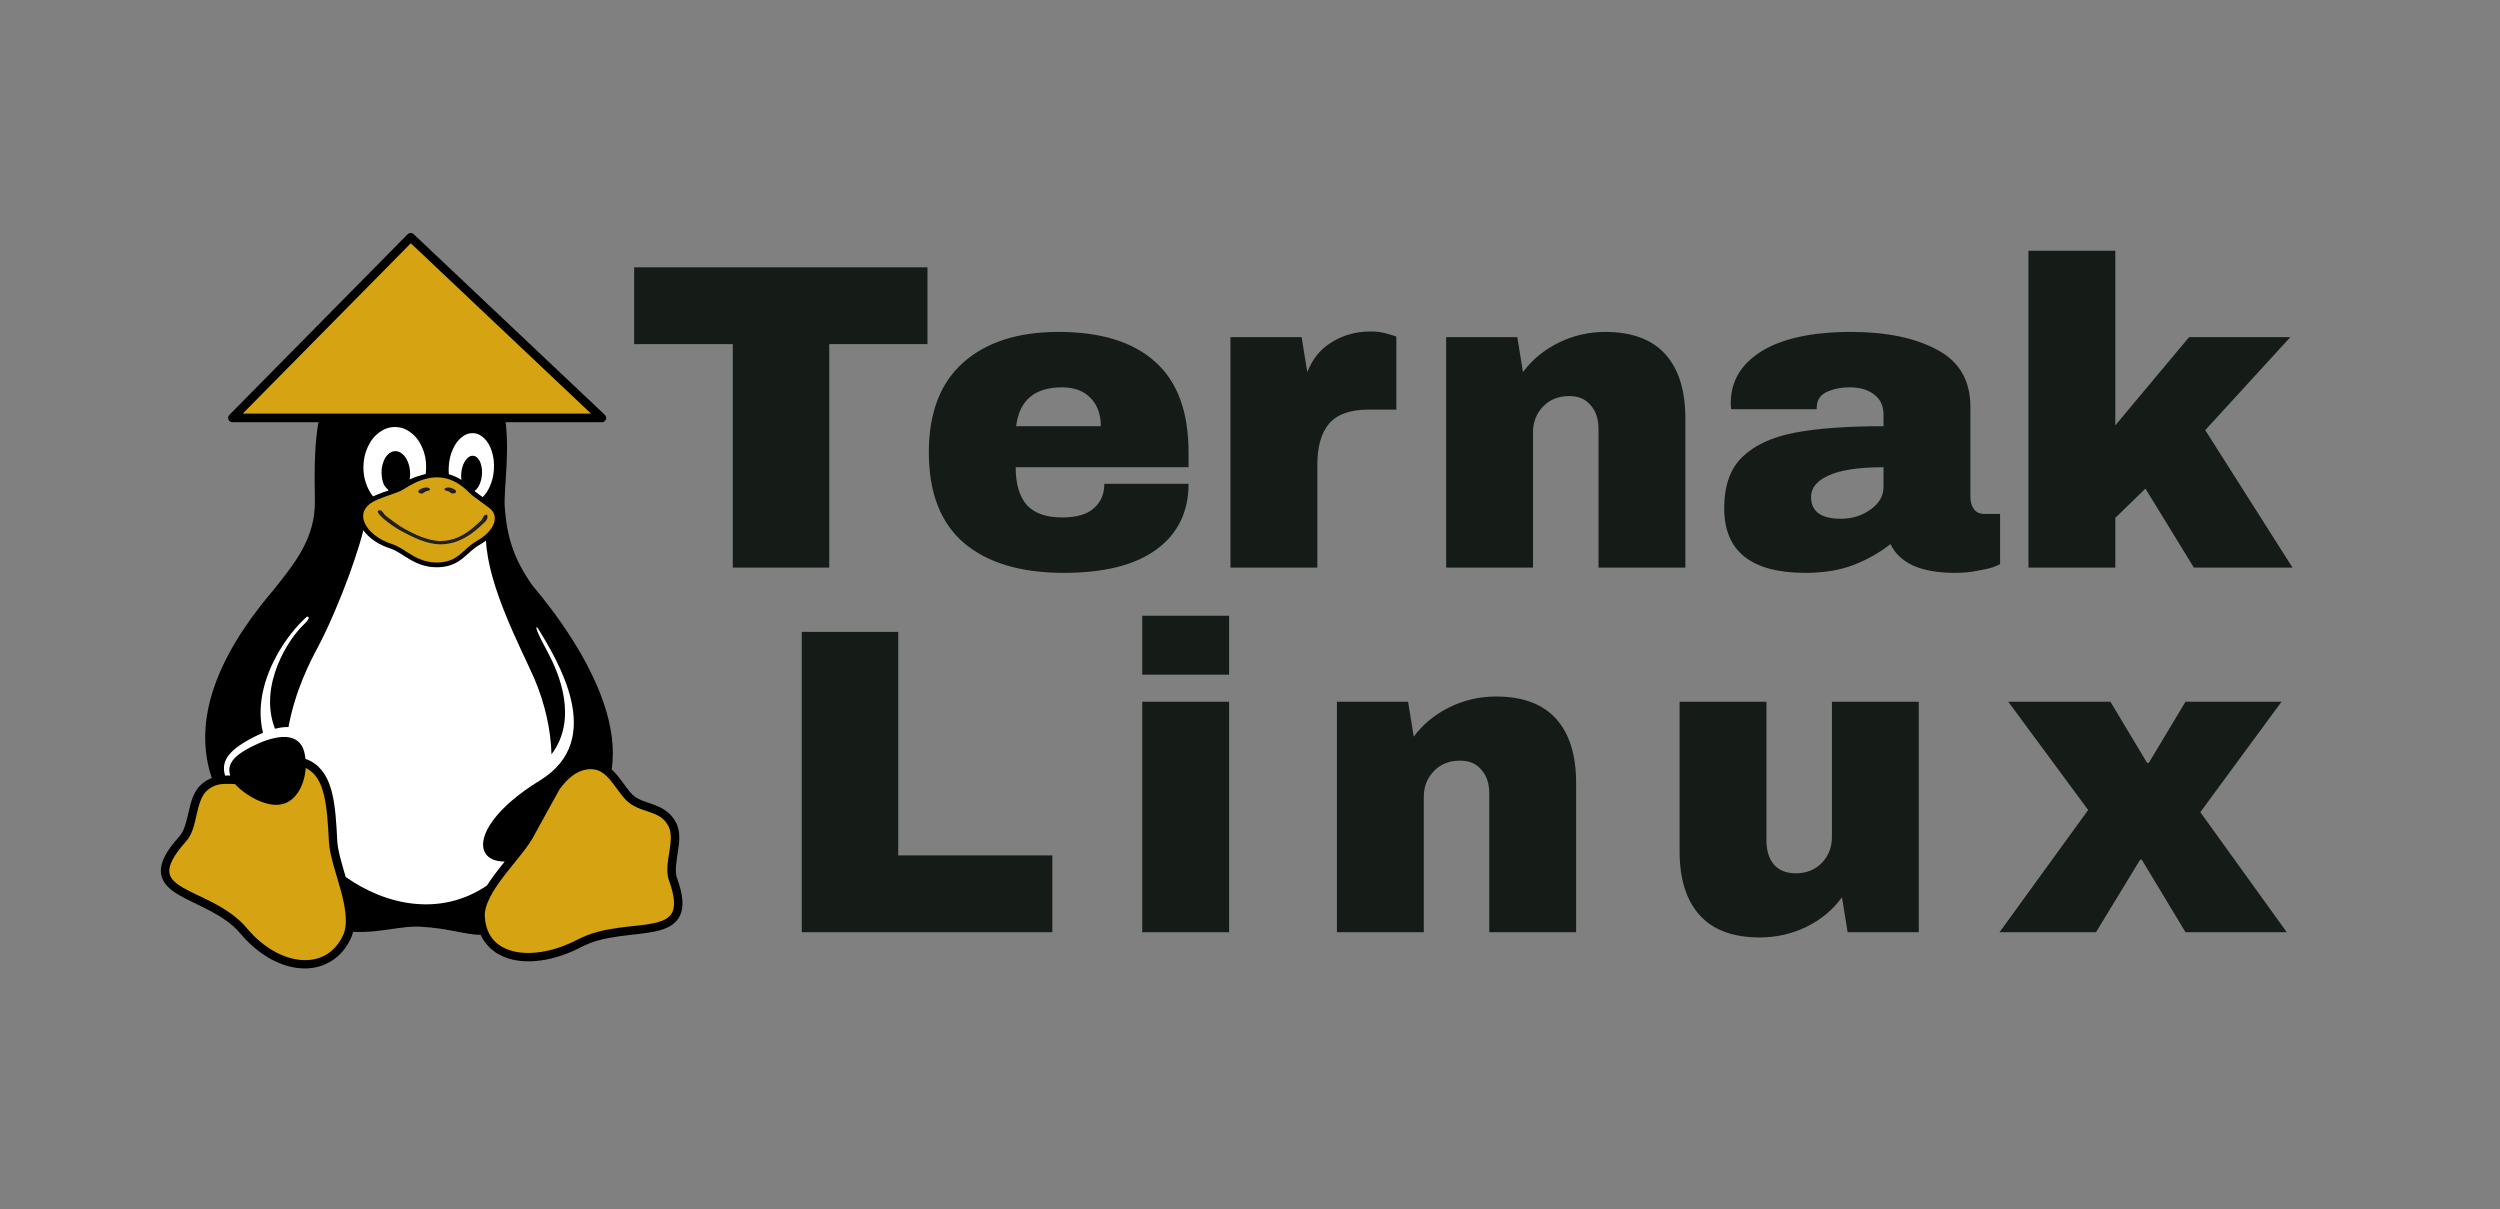 <svg width="864" height="418" viewBox="0 0 864 418" fill="none" xmlns="http://www.w3.org/2000/svg">
<rect x="0" y="0" width="864" height="418" fill="#808080" stroke="none"/>
<path d="M286.594 118.934V196.172H253.254V118.934H219.161V92.383H320.537V118.934H286.594ZM365.81 114.71C380.393 114.71 391.506 118.129 399.15 124.968C406.894 131.807 410.766 142.266 410.766 156.346V161.475H351.026C351.026 167.208 352.283 171.532 354.798 174.449C357.413 177.366 361.486 178.824 367.017 178.824C372.046 178.824 375.717 177.768 378.03 175.656C380.443 173.544 381.65 170.728 381.65 167.208H410.766C410.766 176.863 407.095 184.406 399.753 189.836C392.411 195.267 381.701 197.983 367.621 197.983C352.837 197.983 341.371 194.563 333.225 187.724C325.079 180.785 321.006 170.326 321.006 156.346C321.006 142.668 324.978 132.31 332.923 125.269C340.869 118.23 351.831 114.71 365.81 114.71ZM367.017 133.868C357.563 133.868 352.283 138.344 351.177 147.295H380.443C380.443 143.171 379.237 139.903 376.823 137.489C374.51 135.075 371.241 133.868 367.017 133.868ZM473.672 114.559C475.985 114.559 478.047 114.86 479.857 115.464C481.667 115.967 482.573 116.268 482.573 116.369V141.562H472.918C466.682 141.562 462.157 143.171 459.341 146.39C456.625 149.608 455.267 154.385 455.267 160.721V196.172H425.247V116.52H449.837L451.798 128.588C453.608 123.962 456.474 120.492 460.397 118.179C464.319 115.766 468.744 114.559 473.672 114.559ZM554.703 114.71C563.956 114.71 570.895 117.274 575.522 122.403C580.148 127.532 582.461 134.924 582.461 144.579V196.172H552.441V148.2C552.441 144.78 551.535 142.065 549.725 140.054C548.015 137.942 545.551 136.886 542.333 136.886C538.612 136.886 535.595 138.092 533.282 140.506C530.969 142.92 529.812 145.887 529.812 149.407V196.172H499.791V116.52H524.381L526.342 128.588C529.46 124.364 533.533 120.995 538.562 118.481C543.691 115.967 549.071 114.71 554.703 114.71ZM639.786 114.71C651.955 114.71 661.861 116.771 669.505 120.895C677.148 124.918 680.97 131.505 680.97 140.657V171.734C680.97 173.443 681.372 174.851 682.177 175.958C682.981 177.064 684.188 177.617 685.797 177.617H691.228V194.966C690.926 195.167 690.122 195.519 688.814 196.022C687.607 196.424 685.847 196.826 683.534 197.228C681.221 197.731 678.556 197.983 675.539 197.983C669.706 197.983 664.878 197.128 661.057 195.418C657.335 193.608 654.771 191.144 653.363 188.026C649.541 191.043 645.267 193.457 640.54 195.267C635.813 197.078 630.282 197.983 623.946 197.983C605.239 197.983 595.886 190.54 595.886 175.656C595.886 167.912 597.948 162.028 602.071 158.006C606.295 153.882 612.33 151.066 620.174 149.558C628.019 148.049 638.277 147.295 650.949 147.295V143.372C650.949 140.255 649.843 137.891 647.63 136.282C645.518 134.673 642.753 133.868 639.333 133.868C636.215 133.868 633.5 134.422 631.187 135.528C628.974 136.634 627.868 138.394 627.868 140.808V141.411H598.3C598.199 140.908 598.149 140.204 598.149 139.299C598.149 131.756 601.719 125.772 608.86 121.347C616.101 116.922 626.41 114.71 639.786 114.71ZM650.949 161.475C642.401 161.475 636.065 162.431 631.941 164.342C627.918 166.152 625.907 168.616 625.907 171.734C625.907 176.762 629.326 179.276 636.165 179.276C640.087 179.276 643.507 178.22 646.423 176.108C649.441 173.996 650.949 171.382 650.949 168.264V161.475ZM756.548 116.52H791.547L762.13 148.652L792.301 196.172H758.207L741.462 168.867L731.053 178.975V196.172H701.033V86.65H731.053V146.993L756.548 116.52ZM277.091 218.383H310.43V295.622H363.683V322.172H277.091V218.383ZM394.758 233.167V212.801H424.779V233.167H394.758ZM394.758 322.172V242.52H424.779V322.172H394.758ZM516.954 240.71C526.206 240.71 533.146 243.274 537.772 248.403C542.398 253.532 544.712 260.924 544.712 270.579V322.172H514.691V274.2C514.691 270.78 513.786 268.065 511.976 266.054C510.266 263.942 507.802 262.886 504.584 262.886C500.862 262.886 497.845 264.092 495.532 266.506C493.219 268.92 492.062 271.887 492.062 275.407V322.172H462.042V242.52H486.632L488.593 254.588C491.71 250.364 495.784 246.995 500.812 244.481C505.941 241.967 511.322 240.71 516.954 240.71ZM638.543 322.172L636.582 310.104C633.465 314.428 629.341 317.848 624.212 320.362C619.183 322.776 613.853 323.983 608.221 323.983C598.969 323.983 592.029 321.418 587.403 316.289C582.777 311.16 580.463 303.768 580.463 294.113V242.52H610.484V290.492C610.484 293.912 611.339 296.678 613.049 298.79C614.859 300.801 617.373 301.807 620.591 301.807C624.313 301.807 627.33 300.6 629.643 298.186C631.956 295.772 633.113 292.806 633.113 289.286V242.52H663.133V322.172H638.543ZM790.305 322.172H755.306L740.22 297.13H739.617L724.38 322.172H691.041L721.665 279.932L694.058 242.52H729.358L742.03 263.64H742.634L755.306 242.52H788.494L760.435 280.687L790.305 322.172Z" fill="#151C18"/>
<g clip-path="url(#clip0_104_2)">
<path d="M62.146 288.863C62.148 288.86 62.151 288.855 62.151 288.855C63.695 287.121 64.43 283.906 65.221 280.481C66.01 277.059 66.892 273.368 69.716 270.976C69.721 270.97 69.729 270.966 69.734 270.96C70.293 270.474 70.868 270.065 71.446 269.723C72.025 269.381 72.613 269.102 73.201 268.882C69.276 257.298 70.815 245.763 74.778 235.341C79.639 222.547 88.128 211.402 94.612 203.777C101.87 194.667 108.967 186.02 108.827 173.246C108.611 153.752 106.673 117.601 141.146 117.553C142.548 117.55 144.011 117.609 145.534 117.73C184.058 120.816 173.839 161.318 174.412 174.879C175.116 184.797 177.136 192.614 183.992 202.309C192.043 211.837 203.383 227.261 208.753 243.318C211.287 250.894 212.493 258.617 211.381 265.928C211.729 266.239 212.06 266.566 212.378 266.9C214.741 269.414 216.489 272.456 218.435 274.504C220.254 276.312 222.843 276.998 225.692 278.013C228.542 279.031 231.668 280.529 233.566 284.154L233.568 284.157C233.571 284.162 233.573 284.169 233.578 284.174C234.471 285.832 234.761 287.622 234.761 289.437C234.761 291.115 234.512 292.817 234.26 294.454C233.736 297.862 233.204 301.084 233.909 303.266C236.163 309.4 236.453 313.64 234.865 316.718C233.273 319.801 230.004 321.161 226.308 321.93C218.916 323.464 208.906 323.085 201.017 327.246L200.338 325.973L201.01 327.249C192.564 331.643 184.002 333.203 177.172 331.651C172.216 330.527 168.197 327.591 166.132 323.075C160.79 323.049 154.926 320.796 145.534 320.283C139.162 319.771 131.203 322.535 122.047 322.029C121.808 323.016 121.462 323.968 120.989 324.872C120.984 324.879 120.979 324.889 120.974 324.897C117.425 331.96 110.832 335.19 103.803 334.638C96.767 334.086 89.285 329.957 83.236 322.796L84.345 321.87L83.228 322.786C77.464 315.83 67.897 312.946 61.55 309.139C58.378 307.236 55.806 304.851 55.605 301.388C55.407 297.928 57.45 294.049 62.146 288.863Z" fill="black"/>
<path d="M58.5 301.223C58.622 303.36 60.177 304.947 63.048 306.668C68.788 310.114 78.96 313.111 85.454 320.941C91.097 327.621 97.975 331.289 104.032 331.765C110.088 332.241 115.314 329.74 118.397 323.586L118.402 323.573L118.41 323.558C120.323 319.938 119.527 314.23 117.916 308.205C116.306 302.183 113.991 295.996 113.681 290.971V290.956C113.356 284.516 112.991 278.891 111.906 274.55C110.817 270.208 109.105 267.272 106.072 265.619C105.93 265.543 105.79 265.47 105.65 265.401C105.307 270.978 102.531 276.669 97.627 277.899C92.259 279.307 84.524 274.725 81.257 270.986C80.604 270.96 79.968 270.927 79.35 270.912C76.483 270.844 74.081 271.008 71.624 273.145L71.617 273.152L71.609 273.158C69.722 274.75 68.823 277.757 68.045 281.124C67.266 284.493 66.646 288.161 64.311 290.776L64.308 290.779L64.305 290.784C59.818 295.738 58.376 299.084 58.5 301.223Z" fill="#D6A312"/>
<path d="M167.566 317.015L167.569 317.03V317.047C168.088 323.816 171.924 327.502 177.815 328.841C183.701 330.18 191.687 328.847 199.659 324.697C199.661 324.697 199.664 324.695 199.666 324.695C208.488 320.045 218.982 320.508 225.715 319.108C229.081 318.409 231.278 317.356 232.286 315.402C233.293 313.445 233.316 310.035 231.174 304.221L231.164 304.195L231.156 304.17C230.096 300.917 230.882 297.358 231.395 294.016C231.909 290.678 232.161 287.638 231.014 285.521L231.004 285.501C229.536 282.686 227.384 281.678 224.713 280.727C222.039 279.772 218.872 279.023 216.372 276.527L216.356 276.514L216.344 276.502C214.031 274.074 212.294 271.029 210.261 268.87C208.547 267.047 206.83 265.839 204.243 265.822C204.212 265.825 204.184 265.825 204.154 265.822C203.701 265.825 203.22 265.862 202.711 265.941C199.277 266.457 196.283 268.847 193.399 272.74L185.07 287.845L185.068 287.853L185.062 287.858C182.847 292.462 178.166 297.528 174.2 302.694C170.235 307.858 167.167 313.045 167.566 317.015Z" fill="#D6A312"/>
<path d="M126.031 176.202C126.7 174.899 128.066 173.658 130.391 172.709L130.396 172.707L130.404 172.704C135.239 170.644 137.338 170.497 140.037 168.75C144.43 165.94 148.06 164.955 151.077 164.968C152.657 164.973 154.069 165.252 155.333 165.687C159.009 166.945 161.448 169.57 162.977 171.011L162.98 171.013C162.98 171.016 162.982 171.016 162.982 171.018C163.282 171.302 163.669 171.56 164.605 172.243C165.549 172.929 166.963 173.962 168.998 175.481C170.807 176.83 171.395 178.587 170.769 180.645C170.146 182.703 168.151 185.078 164.503 187.131L164.498 187.136L164.491 187.138C162.227 188.462 160.68 190.247 158.904 191.667C158.017 192.376 157.083 193.008 155.959 193.487C154.834 193.965 153.522 194.289 151.878 194.386C148.022 194.608 145.183 193.456 142.677 192.029C140.167 190.604 138.04 188.859 135.601 188.072L135.596 188.07L135.59 188.067C130.589 186.513 127.023 183.382 125.906 180.407C125.346 178.919 125.364 177.506 126.031 176.202Z" fill="#D6A312"/>
<path d="M138.719 183.549C142.698 185.613 147.345 188.115 152.291 188.115C157.233 188.115 161.138 185.842 163.946 183.627C165.351 182.521 166.49 181.42 167.35 180.62C168.842 179.448 168.663 177.805 168.05 177.853C167.023 177.981 166.867 179.327 166.22 179.929C165.345 180.744 164.249 181.8 162.921 182.848C160.265 184.941 156.724 186.979 152.291 186.979C147.864 186.979 142.697 184.393 139.544 182.632C137.757 181.635 135.483 179.847 133.627 178.492C132.208 177.455 132.26 176.206 131.087 176.342C129.915 176.478 130.782 177.724 132.424 179.15C134.065 180.575 136.633 182.467 138.719 183.549V183.549Z" fill="#202020"/>
<path d="M77.795 268.037C78.347 268.017 78.891 268.019 79.421 268.032C79.469 268.034 79.517 268.034 79.568 268.034C78.202 263.741 81.224 260.574 89.278 256.949C97.629 253.294 104.284 253.656 105.408 261.073C105.479 261.46 105.538 261.858 105.581 262.258C106.207 262.475 106.833 262.749 107.464 263.09C111.384 265.227 113.525 269.1 114.716 273.854C115.904 278.603 116.247 284.342 116.573 290.794C116.573 290.797 116.573 290.797 116.573 290.799C116.774 294.042 118.117 298.432 119.475 303.079C133.156 312.792 152.143 316.999 168.266 306.049C169.357 304.33 170.611 302.626 171.901 300.945C172.725 299.872 173.572 298.806 174.412 297.753C172.758 297.756 171.351 297.485 170.214 296.974C168.8 296.333 167.808 295.311 167.314 293.994C166.332 291.364 167.319 287.653 170.466 283.413C173.613 279.175 178.942 274.393 186.772 269.614C186.772 269.614 186.772 269.614 186.772 269.612C192.526 266.05 195.741 261.686 197.247 256.947C198.756 252.206 198.545 247.08 197.382 242.019C195.154 232.306 189.43 222.859 185.777 216.931C184.795 216.212 185.426 218.267 189.476 225.75C193.104 232.59 199.888 248.376 190.6 260.699C190.351 251.93 188.247 242.986 184.714 234.62C179.568 223.014 168.805 202.881 167.95 186.837C167.508 187.156 165.994 188.174 165.32 188.556C165.317 188.559 165.317 188.559 165.315 188.559C163.341 189.716 161.858 191.407 159.937 192.943C158.012 194.482 155.608 195.811 151.975 196.021C151.627 196.042 151.286 196.052 150.953 196.052C147.208 196.052 144.288 194.837 141.856 193.452C139.213 191.948 137.101 190.283 135.099 189.635C135.097 189.632 135.094 189.632 135.092 189.632C130.861 188.316 127.501 185.987 125.588 183.273C122.302 196.163 114.66 214.782 109.748 223.867C107.135 228.686 101.941 238.929 99.697 251.269C98.275 251.226 96.708 251.431 95.032 251.859C89.163 236.718 100.007 220.414 104.968 215.872C106.97 213.938 107.066 213.073 106.072 213.113C100.694 217.849 93.63 227.37 91.061 238.118C89.888 243.019 89.639 248.173 90.896 253.259C90.283 253.512 89.657 253.788 89.023 254.087C79.604 258.65 76.121 262.62 77.795 268.037Z" fill="white"/>
<path d="M125.588 161.353C125.568 163.908 126.011 166.082 126.985 168.302C127.539 169.568 128.178 170.631 128.943 171.552C129.203 171.428 129.472 171.309 129.752 171.196C130.722 170.783 131.579 170.444 132.347 170.155C133.115 169.867 133.715 169.669 134.333 169.457C133.885 168.918 133.003 168.282 132.675 167.485C132.176 166.282 131.932 165.108 131.886 163.708C131.886 163.652 131.868 163.604 131.868 163.538C131.84 162.197 132.018 161.05 132.413 159.875C132.825 158.643 133.349 157.757 134.107 157.02C134.867 156.283 135.625 155.949 136.536 155.919C136.579 155.916 136.62 155.916 136.663 155.916C137.518 155.919 138.261 156.212 139.029 156.85C139.836 157.521 140.433 158.379 140.932 159.574C141.428 160.769 141.672 161.954 141.721 163.361C141.728 163.417 141.728 163.465 141.728 163.521C141.746 164.295 141.695 165.004 141.575 165.693C143.325 164.824 145.565 164.191 147.111 163.824C147.2 163.158 147.251 162.472 147.266 161.753V161.559C147.294 159.012 146.875 156.827 145.89 154.61C144.906 152.39 143.687 150.795 141.973 149.496C140.256 148.2 138.569 147.605 136.572 147.585H136.478C134.525 147.585 132.853 148.157 131.136 149.395C129.394 150.656 128.137 152.23 127.125 154.433C126.133 156.579 125.654 158.678 125.606 161.166C125.606 161.232 125.606 161.288 125.588 161.353V161.353Z" fill="white"/>
<path d="M155.117 163.898C155.374 163.971 155.623 164.05 155.87 164.133C157.269 164.614 158.38 165.145 159.453 165.851C159.349 165.112 159.333 164.363 159.415 163.525C159.423 163.479 159.423 163.441 159.423 163.396C159.534 162.284 159.771 161.353 160.165 160.411C160.585 159.431 161.056 158.74 161.674 158.209C162.233 157.728 162.763 157.505 163.348 157.51C163.406 157.51 163.467 157.513 163.528 157.518C164.185 157.573 164.729 157.892 165.245 158.518C165.759 159.14 166.097 159.915 166.342 160.943C166.586 161.968 166.649 162.975 166.548 164.132C166.548 164.178 166.538 164.216 166.538 164.261C166.426 165.383 166.199 166.314 165.797 167.256C165.385 168.226 164.907 168.917 164.289 169.448C164.185 169.537 164.083 169.618 163.981 169.689C164.622 170.182 165.053 170.532 165.582 170.917C165.92 171.163 166.322 171.456 166.79 171.801C167.81 170.849 168.606 169.654 169.303 168.077C170.128 166.214 170.568 164.348 170.7 162.146V162.128C170.822 159.926 170.606 158.032 169.998 156.073C169.387 154.114 168.573 152.696 167.391 151.532C166.21 150.365 165.02 149.778 163.585 149.704C163.473 149.699 163.364 149.697 163.254 149.697C161.954 149.699 160.794 150.129 159.594 151.084C158.291 152.119 157.307 153.443 156.483 155.309C155.656 157.174 155.216 159.04 155.094 161.242V161.26C155.035 162.184 155.043 163.055 155.117 163.898V163.898Z" fill="white"/>
<path d="M148.59 169.165C148.426 169.691 147.574 169.604 147.083 169.856C146.651 170.077 146.304 170.562 145.819 170.576C145.356 170.589 144.635 170.416 144.575 169.959C144.495 169.355 145.381 168.972 145.952 168.75C146.685 168.466 147.626 168.321 148.314 168.702C148.472 168.789 148.644 168.994 148.59 169.165V169.165Z" fill="#202020"/>
<path d="M153.618 169.165C153.782 169.691 154.633 169.604 155.125 169.856C155.557 170.077 155.904 170.562 156.389 170.576C156.852 170.589 157.573 170.416 157.633 169.959C157.713 169.355 156.826 168.972 156.256 168.75C155.522 168.466 154.582 168.321 153.894 168.702C153.736 168.789 153.564 168.994 153.618 169.165V169.165Z" fill="#202020"/>
</g>
<path d="M207.999 144.437H80.325L141.935 82L207.999 144.437Z" fill="#D6A312" stroke="black" stroke-width="2.969" stroke-linejoin="round"/>
<defs>
<clipPath id="clip0_104_2">
<rect width="181.12" height="217.7" fill="white" transform="matrix(-1 0 0 1 236.119 117.3)"/>
</clipPath>
</defs>
</svg>
